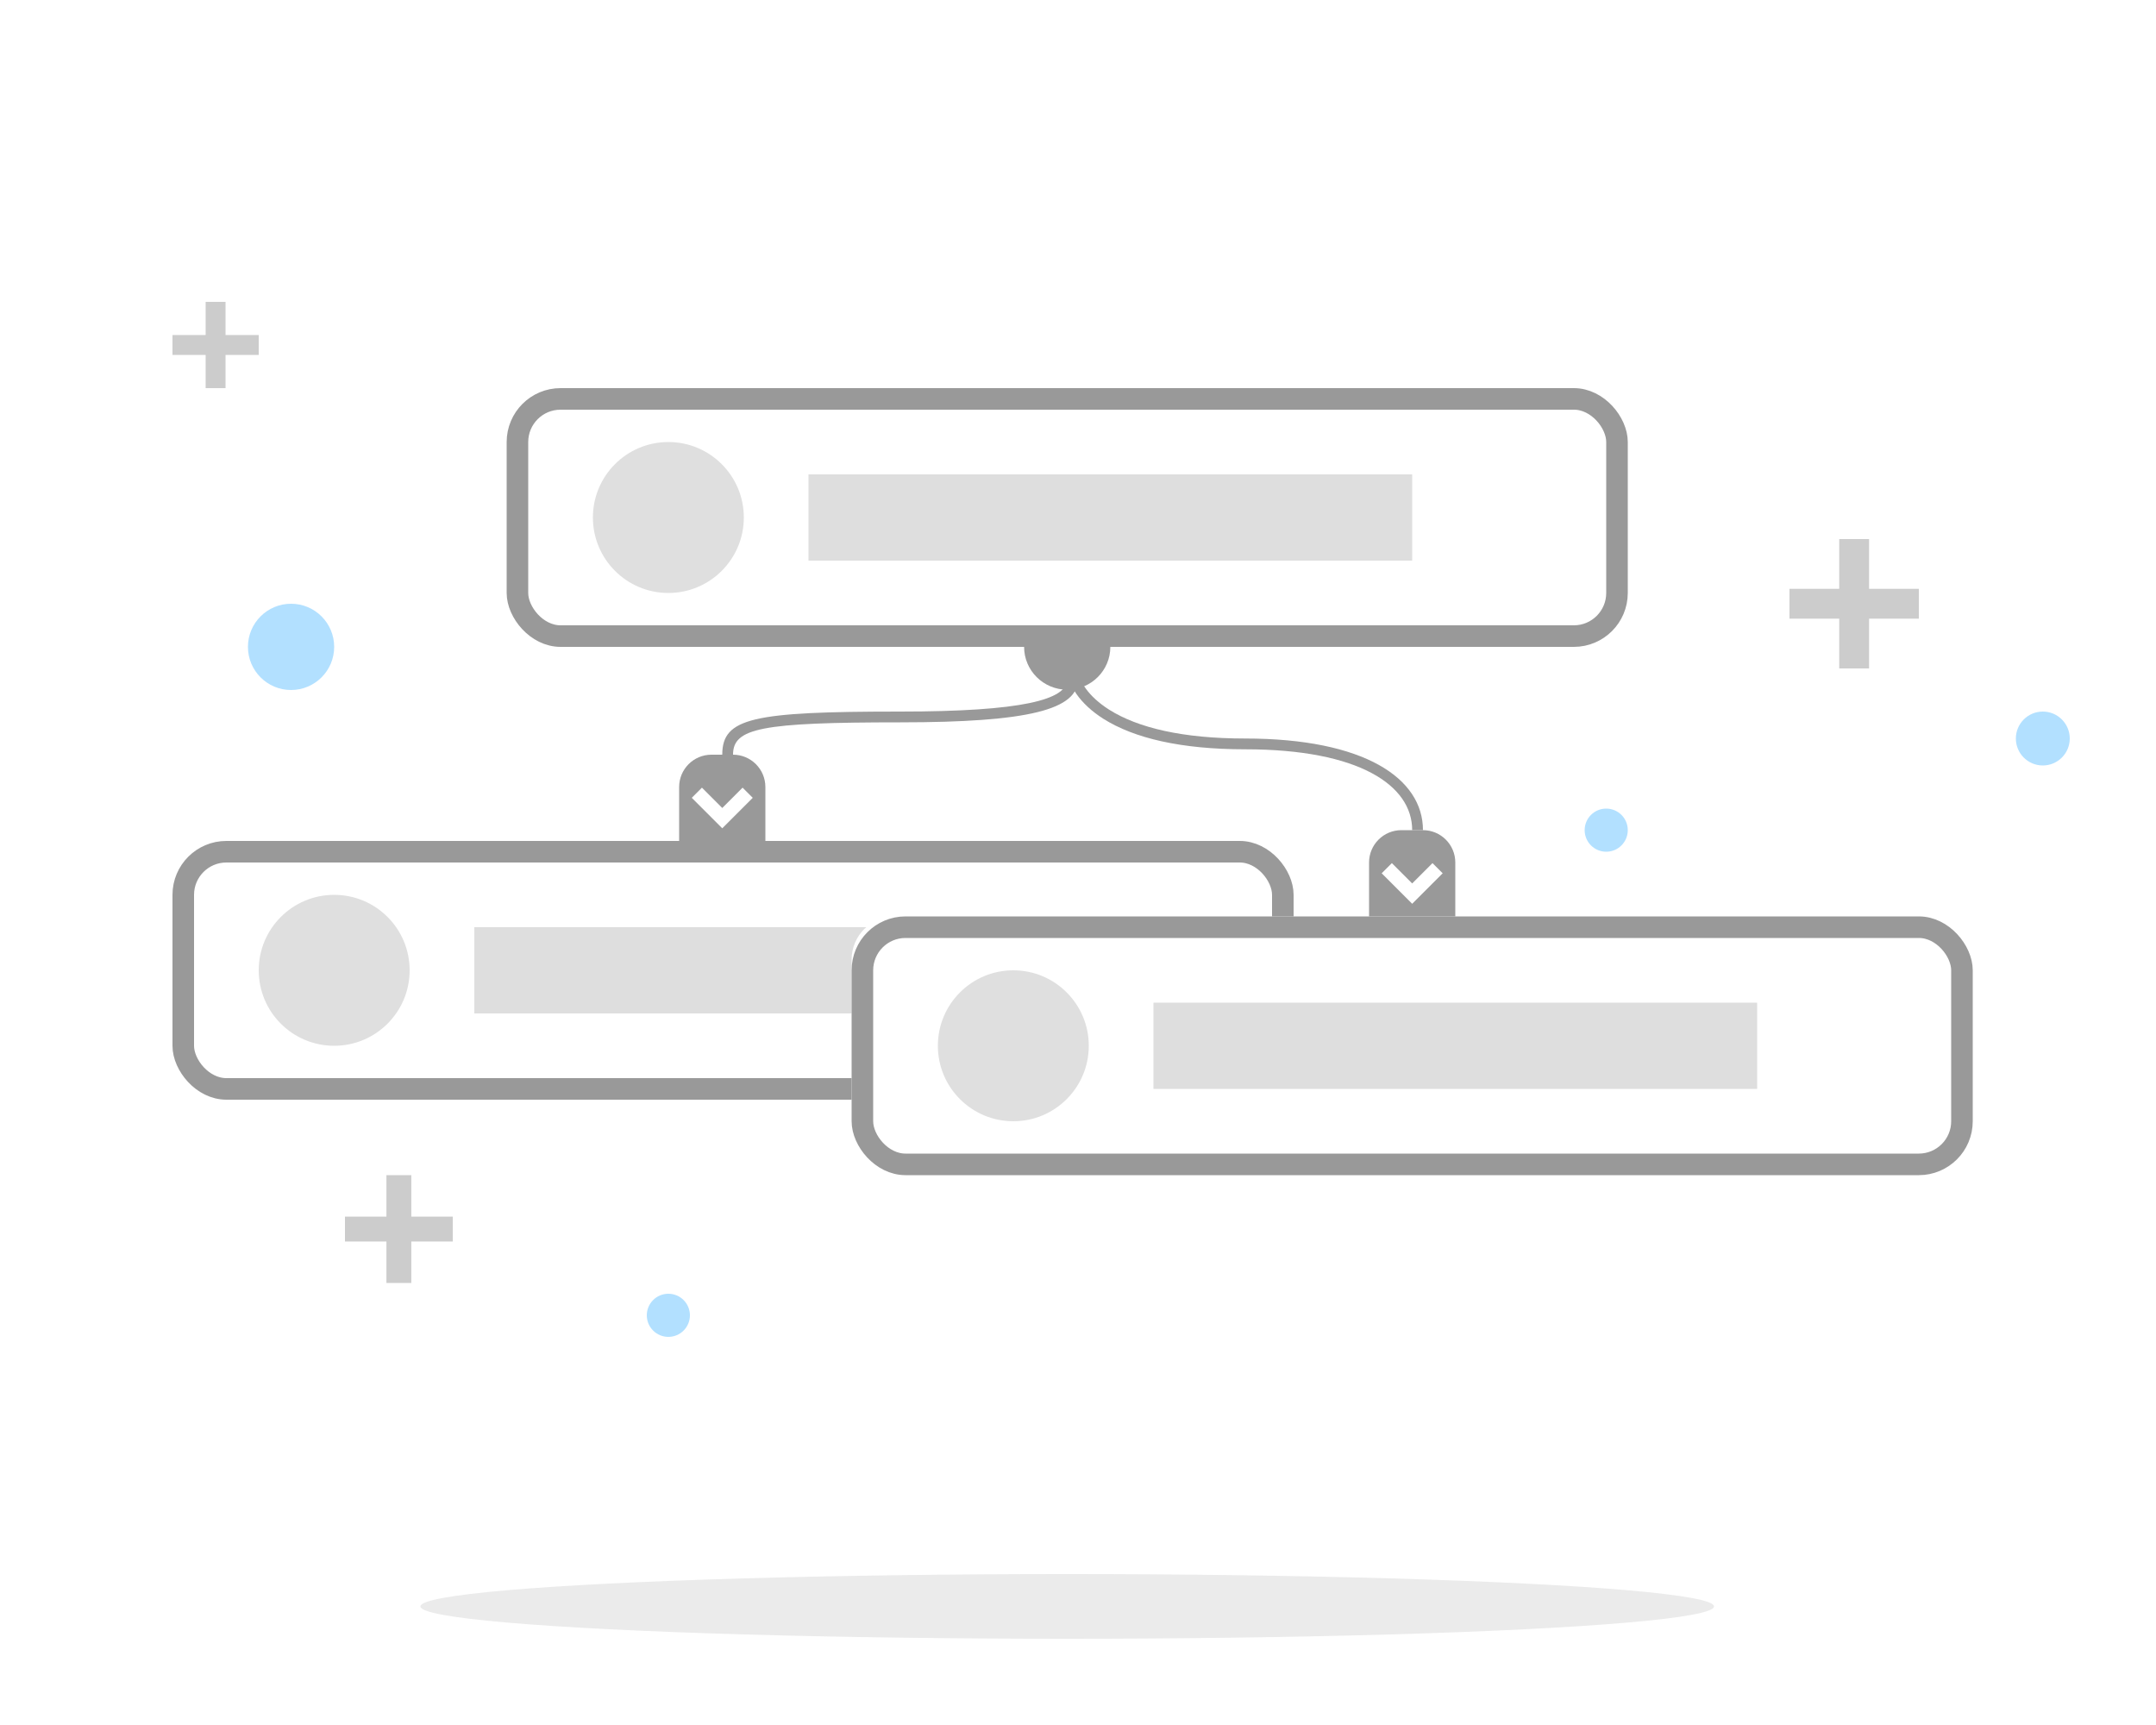 <?xml version="1.0" encoding="UTF-8"?>
<svg width="200px" height="160px" viewBox="0 0 200 160" version="1.1" xmlns="http://www.w3.org/2000/svg" xmlns:xlink="http://www.w3.org/1999/xlink">
    <!-- Generator: Sketch 48.2 (47327) - http://www.bohemiancoding.com/sketch -->
    <title>空态-任务流</title>
    <desc>Created with Sketch.</desc>
    <defs>
        <filter x="-5.0%" y="-100.0%" width="110.0%" height="300.0%" filterUnits="objectBoundingBox" id="filter-1">
            <feGaussianBlur stdDeviation="2" in="SourceGraphic"></feGaussianBlur>
        </filter>
        <rect id="path-2" x="16" y="78" width="104" height="24" rx="4"></rect>
        <rect id="path-3" x="47" y="36" width="104" height="24" rx="4"></rect>
        <rect id="path-4" x="79" y="85" width="104" height="24" rx="4"></rect>
    </defs>
    <g id="自助分析🐶" stroke="none" stroke-width="1" fill="none" fill-rule="evenodd">
        <g id="空态-任务流">
            <rect id="Rectangle-21" x="0" y="0" width="200" height="160"></rect>
            <ellipse id="Oval" fill-opacity="0.6" fill="#DEDEDE" filter="url(#filter-1)" cx="99" cy="149" rx="60" ry="3"></ellipse>
            <g id="Rectangle-9">
                <use fill="#FFFFFF" fill-rule="evenodd" xlink:href="#path-2"></use>
                <rect stroke="#999999" stroke-width="2" x="17" y="79" width="102" height="22" rx="4"></rect>
            </g>
            <rect id="Rectangle-13" fill="#DEDEDE" x="44" y="86" width="56" height="8"></rect>
            <circle id="Oval-6" fill="#DFDFDF" cx="31" cy="90" r="7"></circle>
            <g id="Rectangle-9">
                <use fill="#FFFFFF" fill-rule="evenodd" xlink:href="#path-3"></use>
                <rect stroke="#999999" stroke-width="2" x="48" y="37" width="102" height="22" rx="4"></rect>
            </g>
            <g id="Rectangle-9">
                <use fill="#FFFFFF" fill-rule="evenodd" xlink:href="#path-4"></use>
                <rect stroke="#999999" stroke-width="2" x="80" y="86" width="102" height="22" rx="4"></rect>
            </g>
            <circle id="Oval-6" fill="#DFDFDF" cx="62" cy="48" r="7"></circle>
            <circle id="Oval-6" fill="#DFDFDF" cx="94" cy="97" r="7"></circle>
            <path d="M99,63.972 C101.209,63.972 103,62.194 103,60 C99.769,60 97.553,60 95,60 C95,62.194 96.791,63.972 99,63.972 Z" id="Oval" fill="#999999"></path>
            <path d="M127,85 L127,80 C127,78.343 128.343,77 130,77 L132,77 C133.657,77 135,78.343 135,80 L135,85 L127,85 L127,85 Z M132.885,80.057 L131,81.943 L129.115,80.057 L128.171,81 L130.057,82.885 L130.057,82.885 L131,83.829 L131.943,82.885 L131.943,82.885 L133.829,81 L132.885,80.057 L132.885,80.057 Z" id="Shape" fill="#999999"></path>
            <path d="M63,78 L63,73 C63,71.343 64.343,70 66,70 L68,70 C69.657,70 71,71.343 71,73 L71,78 L63,78 L63,78 Z M68.885,73.057 L67,74.943 L65.115,73.057 L64.171,74 L66.057,75.885 L66.057,75.885 L67,76.829 L67.943,75.885 L67.943,75.885 L69.829,74 L68.885,73.057 L68.885,73.057 Z" id="Shape" fill="#999999"></path>
            <path d="M99,62 C99,63.481 100.169,65.29 102.358,66.673 C105.204,68.47 109.549,69.5 115.5,69.5 C126.101,69.5 131,72.852 131,77 L132,77 C132,72.201 126.591,68.5 115.5,68.5 C109.724,68.5 105.561,67.513 102.892,65.827 C100.974,64.616 100,63.108 100,62 L99,62 Z" id="Path-2" fill="#999999" fill-rule="nonzero"></path>
            <path d="M99,63 C99,64.903 94.83,66 83.5,66 C69.806,66 67,66.591 67,70 L68,70 C68,67.541 70.569,67 83.5,67 C95.47,67 100,65.808 100,63 L99,63 Z" id="Path-2" fill="#999999" fill-rule="nonzero"></path>
            <rect id="Rectangle-13" fill="#DEDEDE" x="75" y="44" width="56" height="8"></rect>
            <rect id="Rectangle-13" fill="#DEDEDE" x="107" y="93" width="56" height="8"></rect>
            <g id="乱七八糟/add" transform="translate(32, 109)" fill="#CCCCCC">
                <rect id="Rectangle-4" x="3.846" y="0" width="2.308" height="10"></rect>
                <rect id="Rectangle-4" transform="translate(5, 5) rotate(90) translate(-5, -5) " x="3.846" y="0" width="2.308" height="10"></rect>
            </g>
            <circle id="Oval-5" fill="#B2E0FF" cx="27" cy="60" r="4"></circle>
            <g id="乱七八糟/add" transform="translate(166, 50)" fill="#CCCCCC">
                <rect id="Rectangle-4" x="4.615" y="0" width="2.769" height="12"></rect>
                <rect id="Rectangle-4" transform="translate(6, 6) rotate(90) translate(-6, -6) " x="4.615" y="0" width="2.769" height="12"></rect>
            </g>
            <circle id="Oval-5" fill="#B2E0FF" cx="189.5" cy="68.5" r="2.5"></circle>
            <circle id="Oval-5" fill="#B2E0FF" cx="149" cy="77" r="2"></circle>
            <g id="乱七八糟/add" transform="translate(16, 28)" fill="#CCCCCC">
                <rect id="Rectangle-4" x="3.077" y="0" width="1.846" height="8"></rect>
                <rect id="Rectangle-4" transform="translate(4, 4) rotate(90) translate(-4, -4) " x="3.077" y="0" width="1.846" height="8"></rect>
            </g>
            <circle id="Oval-5" fill="#B2E0FF" cx="62" cy="122" r="2"></circle>
        </g>
    </g>
</svg>